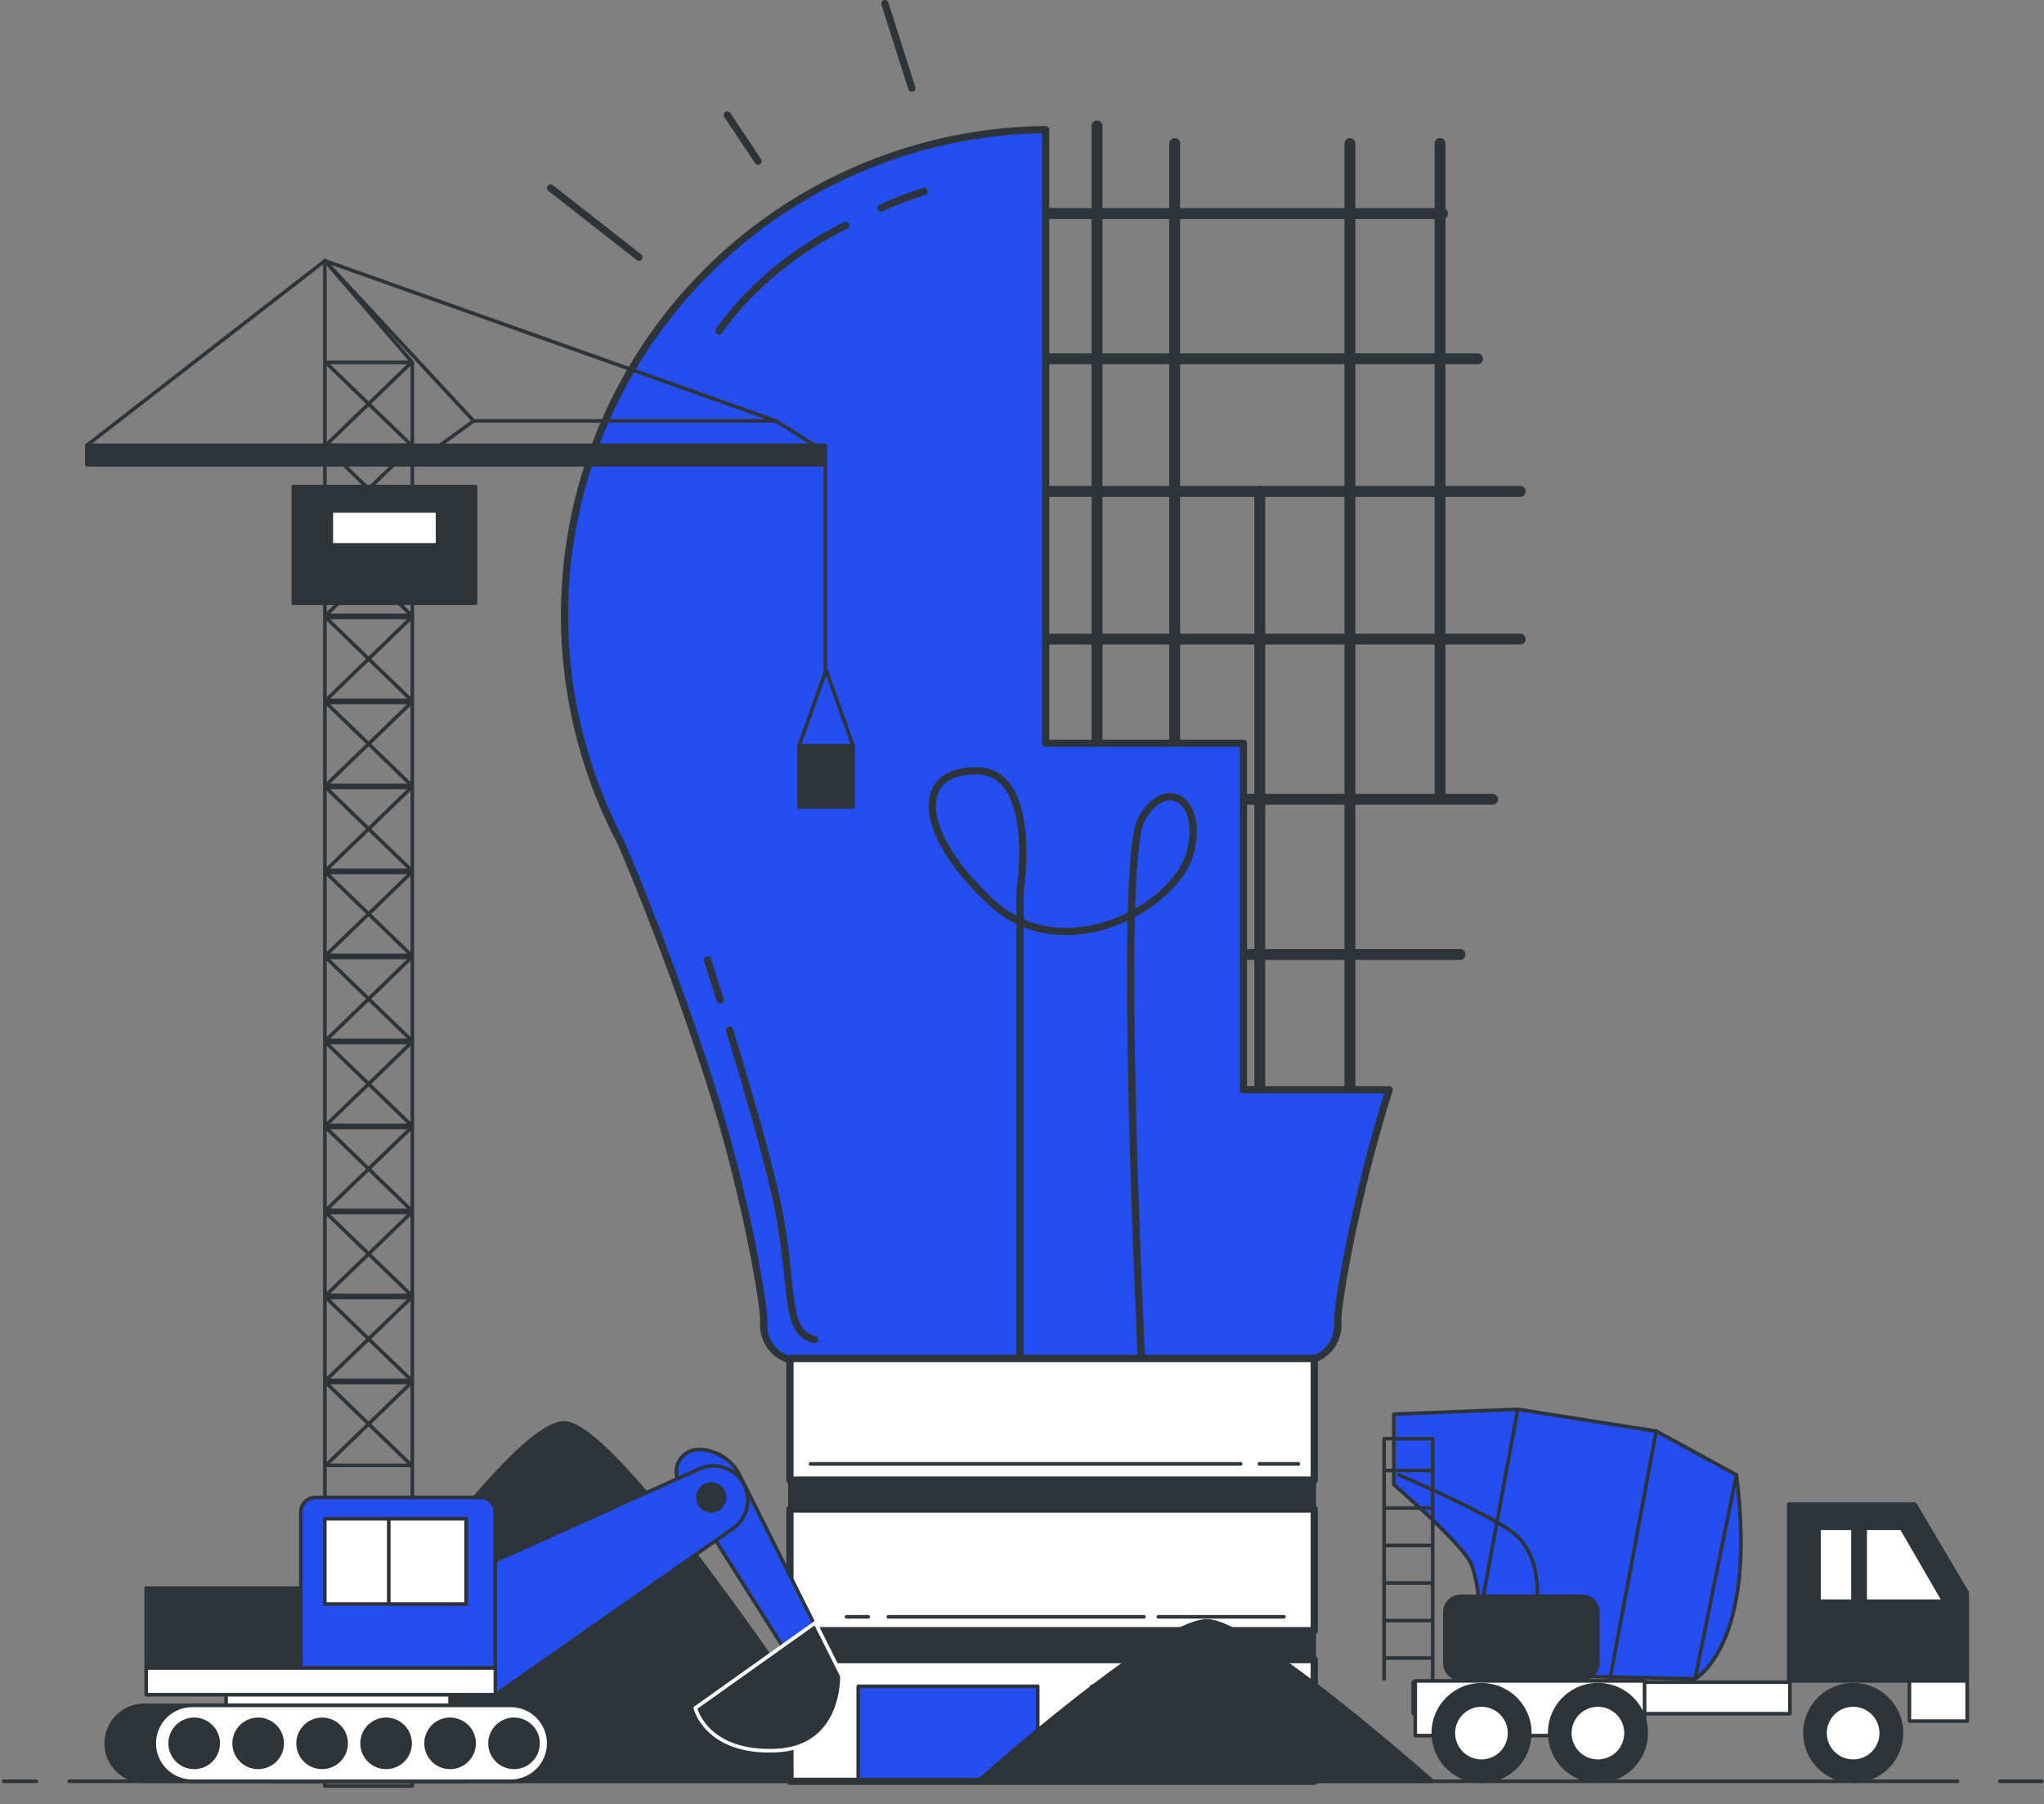 <svg width="564" height="498" viewBox="0 0 564 498" fill="none" xmlns="http://www.w3.org/2000/svg">
<rect x="0" y="0" width="564" height="498" fill="#808080" stroke="none"/>
<path d="M235.843 491.628C223.63 473.033 171.492 394.846 156.235 392.755C141.367 390.717 88.532 469.775 74.24 491.628H235.843Z" fill="#2E353A" stroke="#2E353A" stroke-linecap="round" stroke-linejoin="round"/>
<path d="M302.702 34.771V215.076" stroke="#2E353A" stroke-width="3" stroke-linecap="round" stroke-linejoin="round"/>
<path d="M324.126 39.611V215.076" stroke="#2E353A" stroke-width="3" stroke-linecap="round" stroke-linejoin="round"/>
<path d="M347.614 135.629V305.584" stroke="#2E353A" stroke-width="3" stroke-linecap="round" stroke-linejoin="round"/>
<path d="M372.484 39.611V305.585" stroke="#2E353A" stroke-width="3" stroke-linecap="round" stroke-linejoin="round"/>
<path d="M397.353 39.611V219.916" stroke="#2E353A" stroke-width="3" stroke-linecap="round" stroke-linejoin="round"/>
<path d="M284.053 58.943H398.05" stroke="#2E353A" stroke-width="3" stroke-linecap="round" stroke-linejoin="round"/>
<path d="M284.053 99.016H407.676" stroke="#2E353A" stroke-width="3" stroke-linecap="round" stroke-linejoin="round"/>
<path d="M281.989 135.629H419.46" stroke="#2E353A" stroke-width="3" stroke-linecap="round" stroke-linejoin="round"/>
<path d="M279.911 176.398H419.46" stroke="#2E353A" stroke-width="3" stroke-linecap="round" stroke-linejoin="round"/>
<path d="M306.161 220.6H411.859" stroke="#2E353A" stroke-width="3" stroke-linecap="round" stroke-linejoin="round"/>
<path d="M333.792 263.434H402.876" stroke="#2E353A" stroke-width="3" stroke-linecap="round" stroke-linejoin="round"/>
<path d="M151.918 51.892L176.305 70.983" stroke="#2E353A" stroke-width="2" stroke-linecap="round" stroke-linejoin="round"/>
<path d="M200.691 31.755L209.178 44.478" stroke="#2E353A" stroke-width="2" stroke-linecap="round" stroke-linejoin="round"/>
<path d="M244.169 1L251.596 24.328" stroke="#2E353A" stroke-width="2" stroke-linecap="round" stroke-linejoin="round"/>
<path d="M383.303 300.772H343.083V205.143H288.518V35.777C265.522 36.004 242.97 42.143 223.032 53.603C203.094 65.064 186.438 81.46 174.668 101.217C162.897 120.974 156.406 143.426 155.819 166.416C155.233 189.406 160.57 212.161 171.318 232.492C175.688 242.668 185.958 267.59 196.24 299.82C205.746 329.569 210.706 359.479 210.706 363.997C210.706 364.44 210.706 364.896 210.706 365.338C210.659 366.683 210.884 368.023 211.366 369.28C211.848 370.536 212.578 371.682 213.512 372.651C214.447 373.619 215.567 374.389 216.805 374.915C218.044 375.442 219.375 375.714 220.721 375.715H359.144C360.489 375.712 361.82 375.439 363.057 374.912C364.295 374.385 365.414 373.614 366.348 372.646C367.282 371.679 368.012 370.533 368.495 369.277C368.978 368.022 369.204 366.682 369.159 365.338C369.159 364.855 369.159 364.4 369.159 363.997C369.132 359.533 373.999 330.199 383.303 300.772Z" fill="#254EF0" stroke="#2E353A" stroke-width="2" stroke-linecap="round" stroke-linejoin="round"/>
<path d="M243.083 57.388C246.963 55.639 250.942 54.121 255.001 52.843" stroke="#2E353A" stroke-width="2" stroke-linecap="round" stroke-linejoin="round"/>
<path d="M198.439 91.361C198.439 91.361 209.365 73.932 233.377 62.201" stroke="#2E353A" stroke-width="2" stroke-linecap="round" stroke-linejoin="round"/>
<path d="M201.308 284.309C206.282 300.557 212.865 323.067 215.144 335.642C219.005 356.852 216.484 367.818 224.796 369.709" stroke="#2E353A" stroke-width="2" stroke-linecap="round" stroke-linejoin="round"/>
<path d="M195.221 264.922C195.221 264.922 196.562 269.28 198.721 275.956" stroke="#2E353A" stroke-width="2" stroke-linecap="round" stroke-linejoin="round"/>
<path d="M281.439 374.414V246.247C281.439 246.247 286.802 212.73 269.373 212.73C251.945 212.73 253.285 230.159 273.395 248.928C293.505 267.698 324.34 250.269 328.362 235.522C332.384 220.774 321.659 214.071 314.956 226.137C308.253 238.203 314.956 374.95 314.956 374.95" stroke="#2E353A" stroke-width="2" stroke-linecap="round" stroke-linejoin="round"/>
<path d="M362.643 374.937H217.972V408.507H362.643V374.937Z" fill="white" stroke="#2E353A" stroke-width="2" stroke-linecap="round" stroke-linejoin="round"/>
<path d="M362.643 416.498H217.972V450.068H362.643V416.498Z" fill="white" stroke="#2E353A" stroke-width="2" stroke-linecap="round" stroke-linejoin="round"/>
<path d="M362.643 408.507H217.972V416.498H362.643V408.507Z" fill="#2E353A" stroke="#2E353A" stroke-linecap="round" stroke-linejoin="round"/>
<path d="M362.643 458.058H217.972V491.628H362.643V458.058Z" fill="white" stroke="#2E353A" stroke-width="2" stroke-linecap="round" stroke-linejoin="round"/>
<path d="M347.507 404.016H358.259" stroke="#2E353A" stroke-linecap="round" stroke-linejoin="round"/>
<path d="M223.657 404.016H342.332" stroke="#2E353A" stroke-linecap="round" stroke-linejoin="round"/>
<path d="M319.621 446.233H354.277" stroke="#2E353A" stroke-linecap="round" stroke-linejoin="round"/>
<path d="M245.134 446.233H315.64" stroke="#2E353A" stroke-linecap="round" stroke-linejoin="round"/>
<path d="M233.591 446.233H239.557" stroke="#2E353A" stroke-linecap="round" stroke-linejoin="round"/>
<path d="M362.643 450.068H217.972V458.058H362.643V450.068Z" fill="#2E353A" stroke="#2E353A" stroke-linecap="round" stroke-linejoin="round"/>
<path d="M286.333 465.418H236.809V491.199H286.333V465.418Z" fill="#254EF0" stroke="#2E353A" stroke-linecap="round" stroke-linejoin="round"/>
<path d="M350.778 465.418H301.254V491.199H350.778V465.418Z" fill="#254EF0" stroke="#2E353A" stroke-linecap="round" stroke-linejoin="round"/>
<path d="M395.328 491.628C385.836 483.303 345.308 448.298 333.51 447.386C321.954 446.461 280.93 481.868 269.829 491.628H395.328Z" fill="#2E353A" stroke="#2E353A" stroke-linecap="round" stroke-linejoin="round"/>
<path d="M551.797 491.628H563.434" stroke="#2E353A" stroke-linecap="round" stroke-linejoin="round"/>
<path d="M19.099 491.628H540.16" stroke="#2E353A" stroke-linecap="round" stroke-linejoin="round"/>
<path d="M1 491.628H10.05" stroke="#2E353A" stroke-linecap="round" stroke-linejoin="round"/>
<path d="M528.376 415.117H493.585V463.917H507.998H528.376H542.801V439.517L528.376 415.117Z" fill="#2E353A" stroke="#2E353A" stroke-linecap="round" stroke-linejoin="round"/>
<path d="M542.801 463.917H526.861V475.004H542.801V463.917Z" fill="white" stroke="#2E353A" stroke-linecap="round" stroke-linejoin="round"/>
<path d="M467.724 463.367C467.724 463.367 485.153 453.982 479.12 407.059L456.999 394.993L418.79 388.96L384.603 390.301V409.741C384.603 409.741 404.043 426.499 406.054 431.862C407.315 435.532 407.994 439.377 408.065 443.257V462.026L467.724 463.367Z" fill="#254EF0" stroke="#2E353A" stroke-linecap="round" stroke-linejoin="round"/>
<path d="M479.12 407.06L467.724 463.367" stroke="#2E353A" stroke-linecap="round" stroke-linejoin="round"/>
<path d="M456.999 394.994L444.263 463.367" stroke="#2E353A" stroke-linecap="round" stroke-linejoin="round"/>
<path d="M418.79 388.96L409.405 439.906" stroke="#2E353A" stroke-linecap="round" stroke-linejoin="round"/>
<path d="M385.944 407.06C385.944 407.06 408.065 416.444 416.779 422.477C425.493 428.51 424.153 441.246 424.153 441.246" stroke="#2E353A" stroke-linecap="round" stroke-linejoin="round"/>
<path d="M493.894 464.266H389.952V472.98H493.894V464.266Z" fill="white" stroke="#2E353A" stroke-linecap="round" stroke-linejoin="round"/>
<path d="M514.647 441.917H536.353L524.702 421.807H514.647V441.917Z" fill="white" stroke="#2E353A" stroke-linecap="round" stroke-linejoin="round"/>
<path d="M511.296 421.807H501.911V441.917H511.296V421.807Z" fill="white" stroke="#2E353A" stroke-linecap="round" stroke-linejoin="round"/>
<path d="M453.781 463.917H390.502V479.026H453.781V463.917Z" fill="white" stroke="#2E353A" stroke-linecap="round" stroke-linejoin="round"/>
<path d="M513.728 491.384C520.963 490.077 525.769 483.152 524.462 475.916C523.155 468.681 516.23 463.875 508.994 465.182C501.759 466.489 496.953 473.414 498.26 480.65C499.567 487.885 506.492 492.691 513.728 491.384Z" fill="#2E353A" stroke="#2E353A" stroke-linecap="round" stroke-linejoin="round"/>
<path d="M511.336 486.091C515.623 486.091 519.098 482.616 519.098 478.329C519.098 474.042 515.623 470.566 511.336 470.566C507.049 470.566 503.573 474.042 503.573 478.329C503.573 482.616 507.049 486.091 511.336 486.091Z" fill="white" stroke="#2E353A" stroke-linecap="round" stroke-linejoin="round"/>
<path d="M411.123 491.412C418.363 490.13 423.193 483.222 421.911 475.982C420.629 468.742 413.721 463.912 406.481 465.194C399.242 466.476 394.412 473.384 395.693 480.624C396.975 487.863 403.883 492.693 411.123 491.412Z" fill="#2E353A" stroke="#2E353A" stroke-linecap="round" stroke-linejoin="round"/>
<path d="M408.775 486.091C413.062 486.091 416.538 482.616 416.538 478.329C416.538 474.042 413.062 470.566 408.775 470.566C404.488 470.566 401.013 474.042 401.013 478.329C401.013 482.616 404.488 486.091 408.775 486.091Z" fill="white" stroke="#2E353A" stroke-linecap="round" stroke-linejoin="round"/>
<path d="M449.922 488.078C455.337 483.105 455.696 474.683 450.723 469.268C445.75 463.852 437.329 463.493 431.913 468.466C426.498 473.439 426.139 481.86 431.112 487.276C436.085 492.692 444.506 493.05 449.922 488.078Z" fill="#2E353A" stroke="#2E353A" stroke-linecap="round" stroke-linejoin="round"/>
<path d="M440.911 486.091C445.198 486.091 448.673 482.616 448.673 478.329C448.673 474.042 445.198 470.566 440.911 470.566C436.624 470.566 433.148 474.042 433.148 478.329C433.148 482.616 436.624 486.091 440.911 486.091Z" fill="white" stroke="#2E353A" stroke-linecap="round" stroke-linejoin="round"/>
<path d="M436.554 440.576H403.037C400.631 440.576 398.68 442.527 398.68 444.933V459.01C398.68 461.417 400.631 463.367 403.037 463.367H436.554C438.96 463.367 440.911 461.417 440.911 459.01V444.933C440.911 442.527 438.96 440.576 436.554 440.576Z" fill="#2E353A" stroke="#2E353A" stroke-linecap="round" stroke-linejoin="round"/>
<path d="M381.922 463.367V397.072H395.328V463.367" stroke="#2E353A" stroke-linecap="round" stroke-linejoin="round"/>
<path d="M382.016 405.853H395.181" stroke="#2E353A" stroke-linecap="round" stroke-linejoin="round"/>
<path d="M382.016 416.203H395.181" stroke="#2E353A" stroke-linecap="round" stroke-linejoin="round"/>
<path d="M382.016 426.553H395.181" stroke="#2E353A" stroke-linecap="round" stroke-linejoin="round"/>
<path d="M382.016 436.916H395.181" stroke="#2E353A" stroke-linecap="round" stroke-linejoin="round"/>
<path d="M382.016 447.266H395.181" stroke="#2E353A" stroke-linecap="round" stroke-linejoin="round"/>
<path d="M382.016 457.616H395.181" stroke="#2E353A" stroke-linecap="round" stroke-linejoin="round"/>
<path d="M113.776 492.929H89.644V71.961L113.776 100.021V492.929Z" stroke="#2E353A" stroke-linecap="round" stroke-linejoin="round"/>
<path d="M89.886 404.445H113.548L89.886 381.56H113.548L89.886 404.445Z" stroke="#2E353A" stroke-linecap="round" stroke-linejoin="round"/>
<path d="M89.886 380.984H113.548L89.886 358.099H113.548L89.886 380.984Z" stroke="#2E353A" stroke-linecap="round" stroke-linejoin="round"/>
<path d="M89.886 357.522H113.548L89.886 334.637H113.548L89.886 357.522Z" stroke="#2E353A" stroke-linecap="round" stroke-linejoin="round"/>
<path d="M89.886 334.06H113.548L89.886 311.175H113.548L89.886 334.06Z" stroke="#2E353A" stroke-linecap="round" stroke-linejoin="round"/>
<path d="M89.886 310.599H113.548L89.886 287.714H113.548L89.886 310.599Z" stroke="#2E353A" stroke-linecap="round" stroke-linejoin="round"/>
<path d="M89.886 287.138H113.548L89.886 264.252H113.548L89.886 287.138Z" stroke="#2E353A" stroke-linecap="round" stroke-linejoin="round"/>
<path d="M89.886 263.676H113.548L89.886 240.791H113.548L89.886 263.676Z" stroke="#2E353A" stroke-linecap="round" stroke-linejoin="round"/>
<path d="M89.886 240.214H113.548L89.886 217.329H113.548L89.886 240.214Z" stroke="#2E353A" stroke-linecap="round" stroke-linejoin="round"/>
<path d="M89.886 216.753H113.548L89.886 193.868H113.548L89.886 216.753Z" stroke="#2E353A" stroke-linecap="round" stroke-linejoin="round"/>
<path d="M89.886 193.291H113.548L89.886 170.406H113.548L89.886 193.291Z" stroke="#2E353A" stroke-linecap="round" stroke-linejoin="round"/>
<path d="M89.886 169.829H113.548L89.886 146.944H113.548L89.886 169.829Z" stroke="#2E353A" stroke-linecap="round" stroke-linejoin="round"/>
<path d="M89.886 146.368H113.548L89.886 123.483H113.548L89.886 146.368Z" stroke="#2E353A" stroke-linecap="round" stroke-linejoin="round"/>
<path d="M89.886 122.907H113.548L89.886 100.021H113.548L89.886 122.907Z" stroke="#2E353A" stroke-linecap="round" stroke-linejoin="round"/>
<path d="M225.815 123.536L214.125 116.176H130.696L120.507 123.536H225.815Z" stroke="#2E353A" stroke-linecap="round" stroke-linejoin="round"/>
<path d="M227.746 122.906H23.966V128.269H227.746V122.906Z" fill="#2E353A" stroke="#2E353A" stroke-linecap="round" stroke-linejoin="round"/>
<path d="M214.125 116.176L89.644 71.961L130.696 116.176" stroke="#2E353A" stroke-linecap="round" stroke-linejoin="round"/>
<path d="M89.658 71.961L23.966 122.907" stroke="#2E353A" stroke-linecap="round" stroke-linejoin="round"/>
<path d="M131.218 134.302H80.944V166.478H131.218V134.302Z" fill="#2E353A" stroke="#2E353A" stroke-linecap="round" stroke-linejoin="round"/>
<path d="M120.734 141.005H91.414V150.39H120.734V141.005Z" fill="white" stroke="#2E353A" stroke-linecap="round" stroke-linejoin="round"/>
<path d="M227.746 128.269V186.078" stroke="#2E353A" stroke-linecap="round" stroke-linejoin="round"/>
<path d="M235.388 205.826H220.493V222.705H235.388V205.826Z" fill="#2E353A" stroke="#2E353A" stroke-linecap="round" stroke-linejoin="round"/>
<path d="M220.493 205.826L227.947 184.979L235.401 205.826" stroke="#2E353A" stroke-linecap="round" stroke-linejoin="round"/>
<path d="M187.566 409.513L219.742 460.378L227.786 454.492L204.11 407.14C203.046 405.012 201.41 403.222 199.385 401.971C197.36 400.721 195.027 400.06 192.647 400.062C191.555 400.082 190.488 400.392 189.555 400.962C188.622 401.531 187.858 402.338 187.341 403.3C186.823 404.263 186.572 405.345 186.611 406.437C186.651 407.529 186.98 408.591 187.566 409.513Z" fill="#254EF0" stroke="#2E353A" stroke-linecap="round" stroke-linejoin="round"/>
<path d="M224.957 447.869L191.856 471.411C191.856 471.411 194.806 483.906 213.924 483.169C233.042 482.431 232.318 462.576 232.318 462.576L224.957 447.869Z" fill="#2E353A" stroke="white" stroke-linecap="round" stroke-linejoin="round"/>
<path d="M133.015 432.425L192.969 405.411C194.947 404.521 197.169 404.335 199.266 404.884C201.364 405.433 203.211 406.683 204.499 408.427C205.252 409.446 205.793 410.605 206.09 411.836C206.387 413.067 206.435 414.345 206.23 415.595C206.025 416.844 205.571 418.04 204.897 419.112C204.222 420.183 203.339 421.109 202.3 421.834L136.702 467.751L133.015 432.425Z" fill="#254EF0" stroke="#2E353A" stroke-linecap="round" stroke-linejoin="round"/>
<path d="M124.193 465.526H62.402V475.085H124.193V465.526Z" fill="white" stroke="#2E353A" stroke-linecap="round" stroke-linejoin="round"/>
<path d="M94.028 438.311H40.335V460.378H94.028V438.311Z" fill="#2E353A" stroke="#2E353A" stroke-linecap="round" stroke-linejoin="round"/>
<path d="M87.044 413.293H132.626C133.693 413.293 134.716 413.717 135.47 414.472C136.224 415.226 136.648 416.249 136.648 417.315V460.351H83.008V417.315C83.008 416.786 83.113 416.262 83.316 415.773C83.519 415.284 83.816 414.84 84.191 414.467C84.566 414.093 85.011 413.797 85.5 413.596C85.99 413.394 86.514 413.292 87.044 413.293Z" fill="#254EF0" stroke="#2E353A" stroke-linecap="round" stroke-linejoin="round"/>
<path d="M39.785 491.628H127.692C130.469 491.628 133.133 490.525 135.096 488.562C137.06 486.598 138.163 483.935 138.163 481.158C138.163 478.38 137.06 475.715 135.097 473.749C133.134 471.784 130.471 470.677 127.692 470.674H39.785C37.007 470.677 34.344 471.784 32.381 473.749C30.417 475.715 29.315 478.38 29.315 481.158C29.315 483.935 30.418 486.598 32.382 488.562C34.345 490.525 37.008 491.628 39.785 491.628Z" fill="#2E353A" stroke="#2E353A" stroke-linecap="round" stroke-linejoin="round"/>
<path d="M53.031 491.628H140.925C143.703 491.628 146.368 490.526 148.333 488.562C150.299 486.599 151.405 483.936 151.409 481.158C151.409 478.377 150.304 475.711 148.338 473.745C146.372 471.778 143.705 470.674 140.925 470.674H53.031C50.251 470.674 47.584 471.778 45.618 473.745C43.652 475.711 42.547 478.377 42.547 481.158C42.551 483.936 43.657 486.599 45.623 488.562C47.588 490.526 50.253 491.628 53.031 491.628Z" fill="white" stroke="#2E353A" stroke-linecap="round" stroke-linejoin="round"/>
<path d="M136.688 460.377H40.335V467.738H136.688V460.377Z" fill="white" stroke="#2E353A" stroke-linecap="round" stroke-linejoin="round"/>
<path d="M60.203 481.158C60.203 482.468 59.815 483.748 59.087 484.837C58.36 485.927 57.325 486.775 56.115 487.277C54.905 487.778 53.573 487.909 52.289 487.654C51.004 487.398 49.824 486.767 48.898 485.841C47.971 484.915 47.341 483.735 47.085 482.45C46.83 481.165 46.961 479.834 47.462 478.624C47.963 477.413 48.812 476.379 49.901 475.651C50.99 474.924 52.271 474.535 53.581 474.535C55.337 474.535 57.022 475.233 58.264 476.475C59.506 477.717 60.203 479.402 60.203 481.158Z" fill="#2E353A" stroke="#2E353A" stroke-linecap="round" stroke-linejoin="round"/>
<path d="M71.237 487.781C74.895 487.781 77.86 484.816 77.86 481.158C77.86 477.5 74.895 474.535 71.237 474.535C67.579 474.535 64.614 477.5 64.614 481.158C64.614 484.816 67.579 487.781 71.237 487.781Z" fill="#2E353A" stroke="#2E353A" stroke-linecap="round" stroke-linejoin="round"/>
<path d="M88.88 487.781C92.538 487.781 95.503 484.816 95.503 481.158C95.503 477.5 92.538 474.535 88.88 474.535C85.222 474.535 82.257 477.5 82.257 481.158C82.257 484.816 85.222 487.781 88.88 487.781Z" fill="#2E353A" stroke="#2E353A" stroke-linecap="round" stroke-linejoin="round"/>
<path d="M113.16 481.158C113.16 482.468 112.771 483.748 112.043 484.837C111.316 485.927 110.281 486.775 109.071 487.277C107.861 487.778 106.529 487.909 105.245 487.654C103.96 487.398 102.78 486.767 101.854 485.841C100.927 484.915 100.297 483.735 100.041 482.45C99.785 481.165 99.917 479.834 100.418 478.624C100.919 477.413 101.768 476.379 102.857 475.651C103.946 474.924 105.227 474.535 106.537 474.535C108.293 474.535 109.978 475.233 111.22 476.475C112.462 477.717 113.16 479.402 113.16 481.158Z" fill="#2E353A" stroke="#2E353A" stroke-linecap="round" stroke-linejoin="round"/>
<path d="M130.816 481.158C130.816 482.468 130.428 483.748 129.7 484.837C128.972 485.927 127.938 486.775 126.728 487.277C125.517 487.778 124.186 487.909 122.901 487.654C121.616 487.398 120.436 486.767 119.51 485.841C118.584 484.915 117.953 483.735 117.698 482.45C117.442 481.165 117.573 479.834 118.074 478.624C118.576 477.413 119.425 476.379 120.514 475.651C121.603 474.924 122.883 474.535 124.193 474.535C125.95 474.535 127.634 475.233 128.876 476.475C130.118 477.717 130.816 479.402 130.816 481.158Z" fill="#2E353A" stroke="#2E353A" stroke-linecap="round" stroke-linejoin="round"/>
<path d="M148.459 481.158C148.459 482.468 148.071 483.749 147.342 484.839C146.614 485.928 145.579 486.777 144.368 487.278C143.157 487.779 141.825 487.909 140.539 487.653C139.254 487.396 138.074 486.764 137.149 485.836C136.223 484.909 135.593 483.727 135.339 482.442C135.085 481.156 135.218 479.824 135.722 478.614C136.225 477.404 137.076 476.371 138.167 475.645C139.258 474.919 140.539 474.533 141.85 474.535C142.719 474.535 143.58 474.707 144.382 475.04C145.185 475.373 145.914 475.861 146.528 476.476C147.142 477.091 147.629 477.821 147.96 478.625C148.291 479.428 148.461 480.289 148.459 481.158Z" fill="#2E353A" stroke="#2E353A" stroke-linecap="round" stroke-linejoin="round"/>
<path d="M199.954 413.294C199.954 412.564 199.737 411.851 199.332 411.244C198.926 410.638 198.349 410.165 197.675 409.886C197 409.608 196.258 409.535 195.543 409.679C194.827 409.822 194.171 410.175 193.655 410.692C193.14 411.208 192.79 411.867 192.65 412.583C192.509 413.299 192.584 414.04 192.865 414.714C193.146 415.387 193.621 415.962 194.229 416.366C194.837 416.769 195.551 416.983 196.281 416.981C196.764 416.981 197.243 416.885 197.689 416.7C198.136 416.514 198.542 416.242 198.883 415.9C199.224 415.557 199.494 415.151 199.678 414.704C199.862 414.256 199.956 413.777 199.954 413.294Z" fill="#2E353A" stroke="#2E353A" stroke-linecap="round" stroke-linejoin="round"/>
<path d="M128.604 419.179H89.618V442.721H128.604V419.179Z" fill="white" stroke="#2E353A" stroke-linecap="round" stroke-linejoin="round"/>
<path d="M128.604 419.179H107.274V442.721H128.604V419.179Z" fill="white" stroke="#2E353A" stroke-linecap="round" stroke-linejoin="round"/>
</svg>
